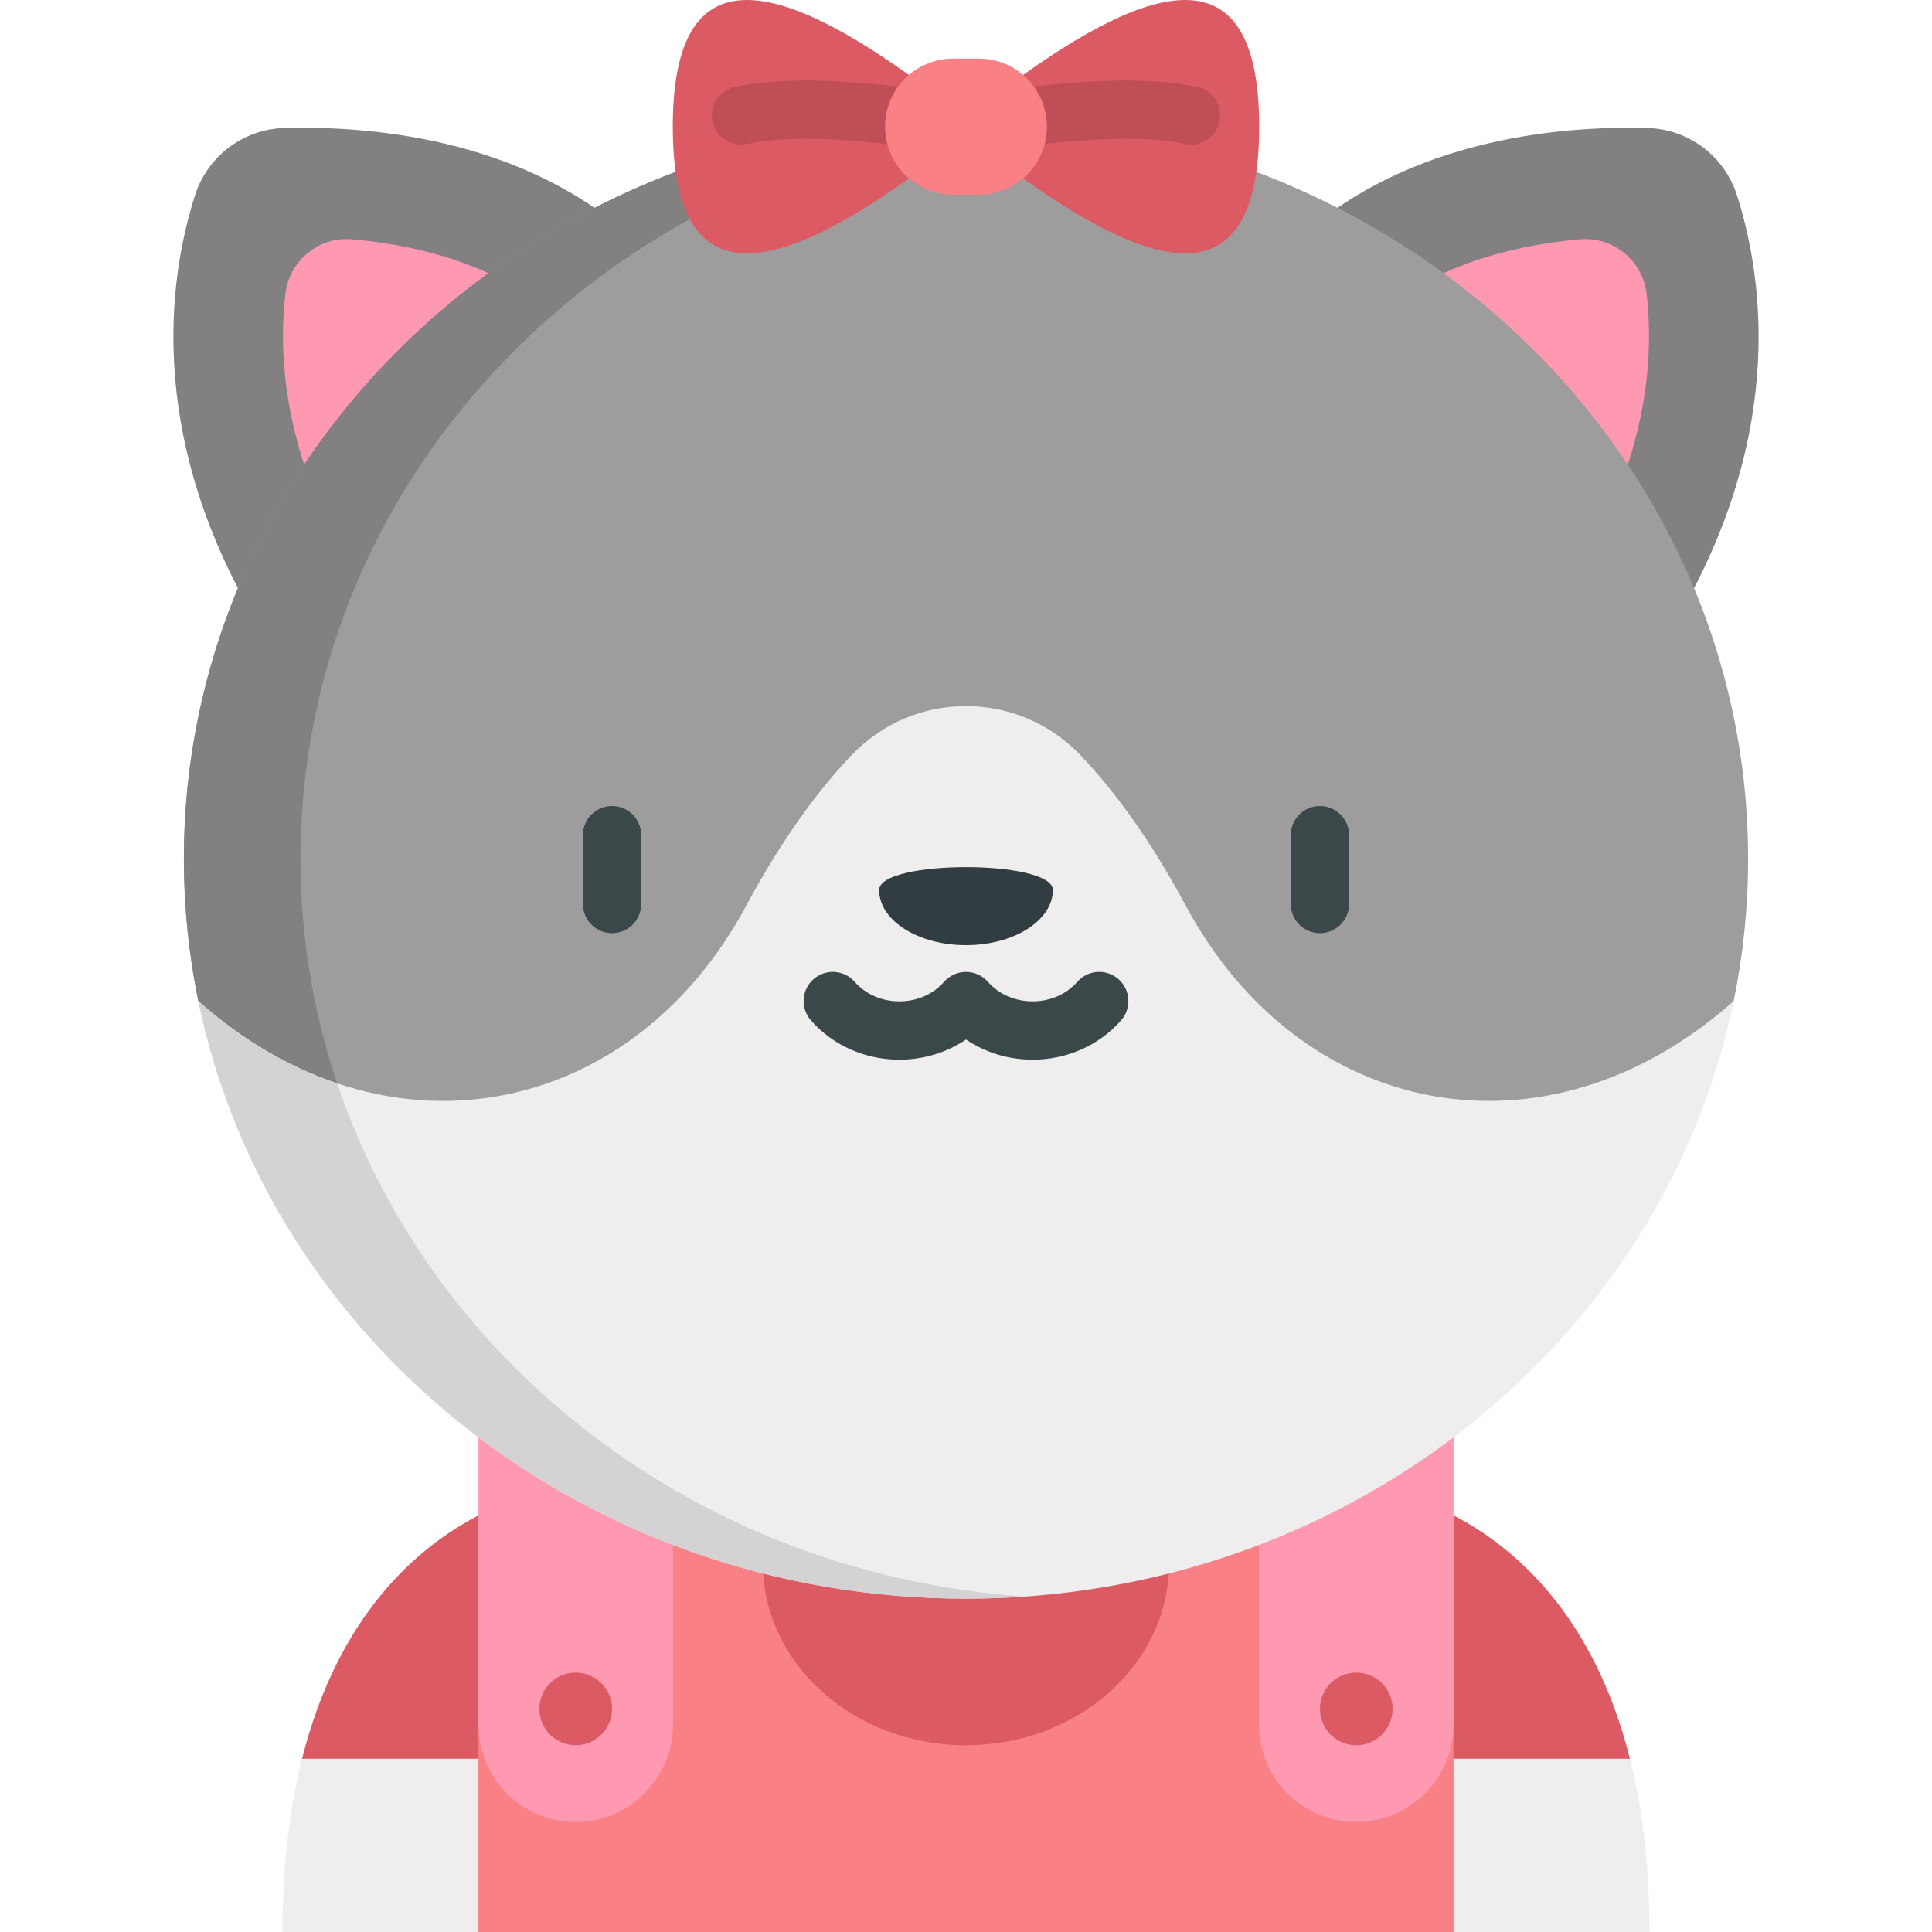 <?xml version="1.0" encoding="iso-8859-1"?>
<!-- Generator: Adobe Illustrator 19.0.0, SVG Export Plug-In . SVG Version: 6.00 Build 0)  -->
<svg version="1.1" id="Capa_1" xmlns="http://www.w3.org/2000/svg" xmlns:xlink="http://www.w3.org/1999/xlink" x="0px" y="0px"
	 viewBox="0 0 512.001 512.001" style="enable-background:new 0 0 512.001 512.001;" xml:space="preserve">
<path style="fill:#F98084;" d="M385.207,401.595c-11.609-6.022-20.559-7.008-20.559-7.008H147.353c0,0-8.951,0.986-20.559,7.008
	l-22.551,65.781l22.551,44.624h258.413l22.551-44.625L385.207,401.595z"/>
<g>
	<path style="fill:#EFEDEE;" d="M109.294,445.465l-29.246,20.621c-3.238,12.866-5.172,28.031-5.172,45.914h51.916v-45.914
		L109.294,445.465z"/>
	<path style="fill:#EFEDEE;" d="M402.706,445.465l29.246,20.621c3.238,12.866,5.171,28.031,5.171,45.914h-51.916v-45.914
		L402.706,445.465z"/>
</g>
<g>
	<path style="fill:#DC5A64;" d="M126.794,401.595v64.492H80.048C89.657,427.857,110.758,409.917,126.794,401.595z"/>
	<path style="fill:#DC5A64;" d="M385.207,401.595v64.492h46.746C422.344,427.857,401.242,409.917,385.207,401.595z"/>
</g>
<path style="fill:#FF99B1;" d="M126.794,356.513v100.551c0,14.237,11.541,25.778,25.778,25.778l0,0
	c14.237,0,25.778-11.541,25.778-25.778V356.513H126.794z"/>
<circle style="fill:#DC5A64;" cx="152.57" cy="452.878" r="9.63"/>
<path style="fill:#FF99B1;" d="M385.207,356.513v100.551c0,14.237-11.541,25.778-25.778,25.778l0,0
	c-14.237,0-25.778-11.541-25.778-25.778V356.513H385.207z"/>
<g>
	<circle style="fill:#DC5A64;" cx="359.43" cy="452.878" r="9.63"/>
	<ellipse style="fill:#DC5A64;" cx="256" cy="414.36" rx="53.806" ry="48.152"/>
</g>
<path style="fill:#828081;" d="M172.642,67.893C143.02,36.918,99.175,33.288,75.424,33.915c-10.91,0.288-20.416,7.434-23.738,17.828
	c-7.235,22.64-13.391,66.481,19.495,118.21L172.642,67.893z"/>
<path style="fill:#FF99B1;" d="M93.442,63.434c-0.055-0.005-0.109-0.009-0.163-0.014c-8.832-0.781-16.648,5.693-17.652,14.502
	c-2.146,18.82,0.428,45.648,20.026,76.475l56.032-66.462C135.416,70.922,112.076,65.102,93.442,63.434z"/>
<path style="fill:#828081;" d="M339.358,67.893c29.622-30.974,73.467-34.605,97.218-33.977c10.91,0.288,20.416,7.434,23.738,17.828
	c7.235,22.64,13.391,66.481-19.495,118.21L339.358,67.893z"/>
<path style="fill:#FF99B1;" d="M418.559,63.434c0.055-0.005,0.109-0.009,0.163-0.014c8.832-0.781,16.648,5.693,17.652,14.502
	c2.146,18.82-0.428,45.648-20.026,76.475l-56.032-66.462C376.585,70.922,399.925,65.102,418.559,63.434z"/>
<path style="fill:#9E9C9D;" d="M459.441,265.294c2.514-12.189,3.828-24.784,3.828-37.669c0-108.26-92.795-196.028-207.269-196.028
	S48.731,119.365,48.731,227.625c0,12.884,1.315,25.479,3.828,37.669l55.55,72.234h282.52L459.441,265.294z"/>
<path style="fill:#828081;" d="M52.559,265.294L52.559,265.294l55.55,72.234h7.155c-15.37-21.43-26.379-45.886-31.801-72.234
	c-2.514-12.189-3.828-24.784-3.828-37.669c0-103.344,84.559-188.009,191.817-195.486c-1.374-0.096-2.753-0.177-4.135-0.248
	c-0.645-0.033-1.293-0.058-1.939-0.086c-0.999-0.042-2.001-0.079-3.004-0.108c-0.56-0.016-1.121-0.033-1.682-0.044
	c-1.54-0.032-3.082-0.055-4.631-0.056c-0.021,0-0.041,0-0.062,0c-82.28,0-153.358,45.341-186.831,111.043
	c-1.456,2.857-2.839,5.752-4.151,8.683c-3.278,7.329-6.098,14.885-8.425,22.637c-0.466,1.55-0.912,3.109-1.337,4.675
	c-4.26,15.659-6.525,32.074-6.525,48.989c0,12.08,1.169,23.899,3.385,35.373C52.263,263.764,52.401,264.531,52.559,265.294z"/>
<path style="fill:#EFEDEE;" d="M459.441,265.294C440.873,355.537,356.856,423.653,256,423.653S71.127,355.536,52.559,265.294
	c49.761,44.203,114.833,31.154,145.127-25.151c9.869-18.356,19.506-31.144,28.013-40.037c16.548-17.312,44.058-17.312,60.607,0
	c8.506,8.893,18.144,21.681,28.013,40.037C344.609,296.448,409.681,309.497,459.441,265.294z"/>
<path style="fill:#D4D2D3;" d="M89.362,287.098c-12.678-4.254-25.16-11.461-36.803-21.804
	C71.127,355.537,155.145,423.653,256,423.653c0.029,0,0.058-0.001,0.087-0.001c1.383,0,2.762-0.018,4.138-0.043
	c0.747-0.015,1.493-0.038,2.238-0.061c0.59-0.018,1.181-0.035,1.77-0.057c0.991-0.038,1.98-0.081,2.967-0.132
	c0.275-0.014,0.55-0.029,0.824-0.043c1.146-0.063,2.289-0.131,3.429-0.211C185.713,417.129,114.493,361.834,89.362,287.098z"/>
<g>
	<path style="fill:#3A484A;" d="M162.202,247.291c-4.267,0-7.726-3.459-7.726-7.726v-18.238c0-4.267,3.459-7.726,7.726-7.726
		c4.267,0,7.726,3.459,7.726,7.726v18.238C169.929,243.832,166.469,247.291,162.202,247.291z"/>
	<path style="fill:#3A484A;" d="M349.798,247.291c-4.267,0-7.726-3.459-7.726-7.726v-18.238c0-4.267,3.459-7.726,7.726-7.726
		c4.267,0,7.726,3.459,7.726,7.726v18.238C357.525,243.832,354.065,247.291,349.798,247.291z"/>
</g>
<path style="fill:#313D40;" d="M279.017,235.859c0,8.073-10.305,14.616-23.016,14.616c-12.711,0-23.016-6.544-23.016-14.616
	C232.984,227.787,279.017,227.787,279.017,235.859z"/>
<path style="fill:#3A484A;" d="M296.393,259.47c-3.212-2.808-8.093-2.481-10.902,0.732c-2.871,3.284-7.186,5.169-11.836,5.169
	c-4.65,0-8.965-1.884-11.836-5.169c-1.456-1.651-3.611-2.634-5.814-2.634c-2.198,0-4.377,0.968-5.819,2.634
	c-2.872,3.284-7.187,5.169-11.837,5.169c-4.651,0-8.965-1.884-11.836-5.169c-2.808-3.213-7.69-3.541-10.902-0.732
	c-3.213,2.808-3.541,7.689-0.732,10.902c5.806,6.643,14.361,10.452,23.471,10.452c6.417,0,12.554-1.898,17.653-5.337
	c5.099,3.44,11.236,5.337,17.653,5.337c9.11,0,17.665-3.81,23.471-10.452C299.933,267.159,299.605,262.278,296.393,259.47z"/>
<g>
	<path style="fill:#DC5A64;" d="M240.873,47.275c-37.639,26.86-62.575,30.298-62.575-13.707s24.938-40.566,62.575-13.707V47.275z"/>
	<path style="fill:#DC5A64;" d="M271.127,47.275c37.639,26.86,62.575,30.298,62.575-13.707s-24.937-40.565-62.575-13.707V47.275z"/>
</g>
<path style="fill:#BF4E57;" d="M317.269,23.037c-20.712-4.487-53.721,1.237-61.269,2.661c-7.549-1.423-40.558-7.148-61.269-2.661
	c-4.17,0.903-6.819,5.016-5.915,9.187c0.903,4.17,5.019,6.819,9.187,5.914c19.833-4.297,56.102,2.929,56.466,3.002
	c0.022,0.004,0.043,0.005,0.066,0.01c0.199,0.038,0.401,0.068,0.604,0.091c0.042,0.005,0.084,0.013,0.127,0.018
	c0.241,0.023,0.483,0.037,0.728,0.037c0.002,0,0.004,0,0.006,0c0.002,0,0.004,0,0.006,0c0.245,0,0.488-0.014,0.729-0.037
	c0.041-0.003,0.081-0.011,0.123-0.016c0.204-0.023,0.406-0.053,0.607-0.091c0.022-0.004,0.044-0.005,0.066-0.01
	c0.364-0.073,36.633-7.298,56.466-3.002c4.168,0.904,8.284-1.744,9.187-5.914C324.088,28.054,321.439,23.941,317.269,23.037z"/>
<path style="fill:#F98084;" d="M259.401,15.525H252.6c-9.965,0-18.043,8.078-18.043,18.043l0,0c0,9.965,8.078,18.043,18.043,18.043
	h6.801c9.965,0,18.043-8.078,18.043-18.043l0,0C277.445,23.603,269.366,15.525,259.401,15.525z"/>
<g>
</g>
<g>
</g>
<g>
</g>
<g>
</g>
<g>
</g>
<g>
</g>
<g>
</g>
<g>
</g>
<g>
</g>
<g>
</g>
<g>
</g>
<g>
</g>
<g>
</g>
<g>
</g>
<g>
</g>
</svg>
